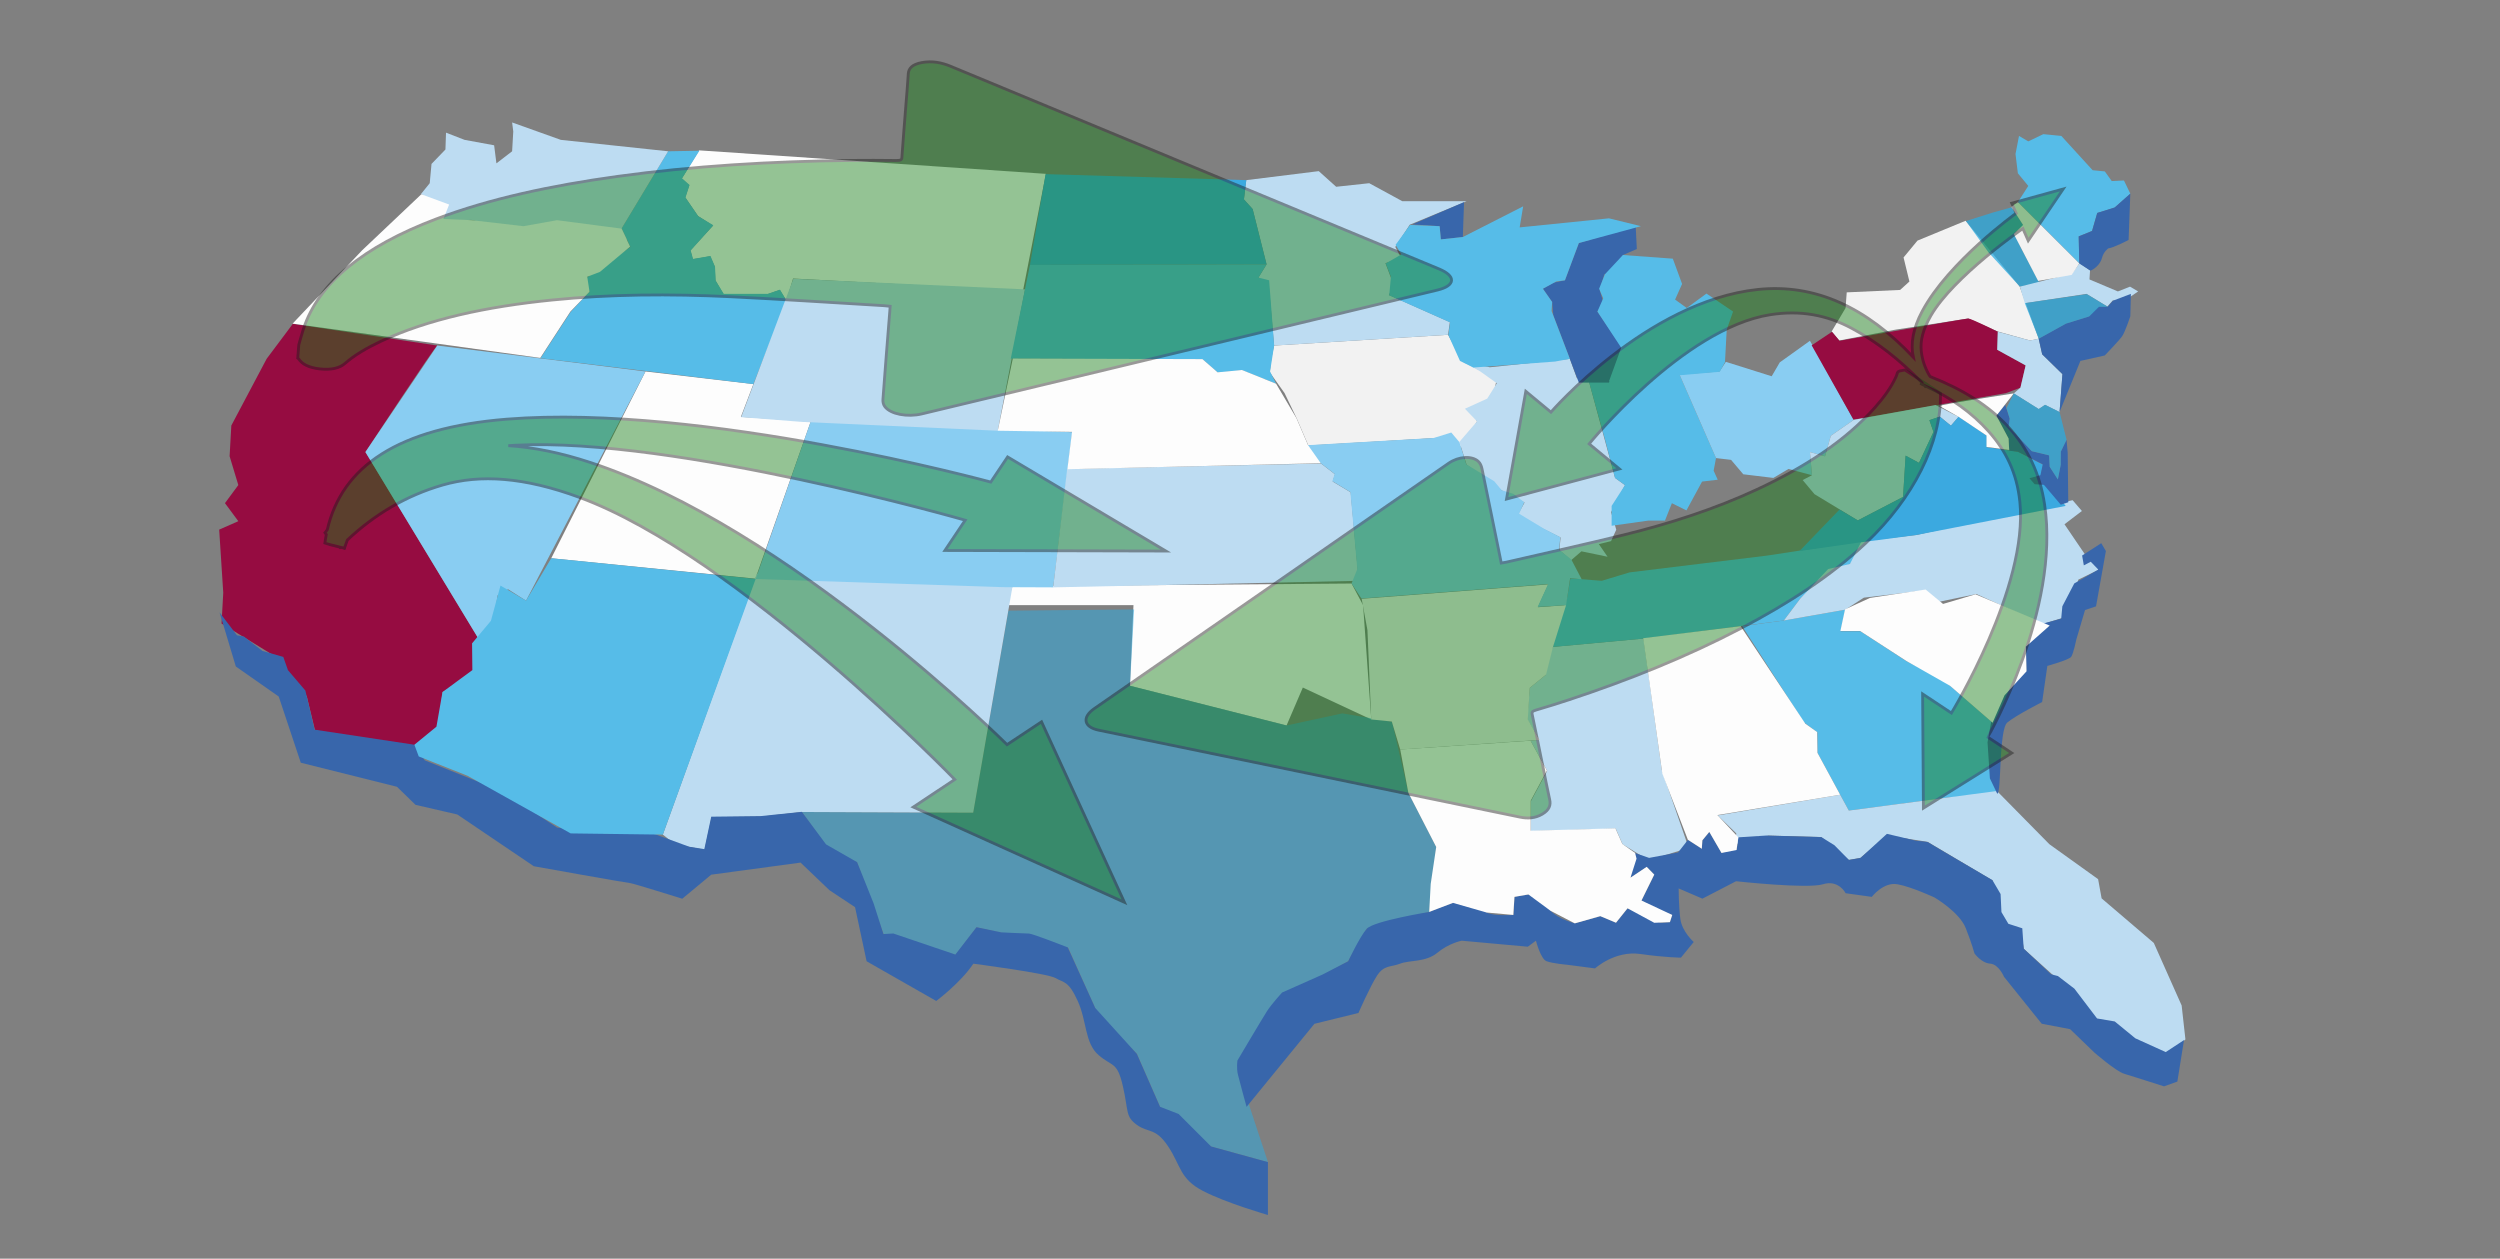 <?xml version="1.0" encoding="utf-8"?>
<!-- Generator: Adobe Illustrator 24.2.0, SVG Export Plug-In . SVG Version: 6.00 Build 0)  -->
<svg version="1.1" xmlns="http://www.w3.org/2000/svg" xmlns:xlink="http://www.w3.org/1999/xlink" x="0px" y="0px"
	 viewBox="0 0 3501.6 1762.9" style="enable-background:new 0 0 3501.6 1762.9;" xml:space="preserve">
<rect x="0" y="0" width="3501.6" height="1762.9" fill="#808080" stroke="none"/>
<style type="text/css">
	.st0{display:none;}
	.st1{display:inline;fill:#E6F0F7;}
	.st2{display:inline;}
	.st3{clip-path:url(#SVGID_2_);}
	.st4{fill:#FAB334;}
	.st5{fill:#3BA9E0;}
	.st6{fill:#127DC2;}
	.st7{fill:#FFFFFF;}
	.st8{fill:#2360AB;}
	.st9{fill:#2A3180;}
	.st10{clip-path:url(#SVGID_4_);}
	.st11{clip-path:url(#SVGID_6_);}
	.st12{fill:#C7C6C6;}
	.st13{clip-path:url(#SVGID_8_);}
	.st14{fill:none;stroke:#FFFFFF;stroke-width:10;stroke-miterlimit:10;}
	.st15{fill:#C6C6C6;}
	.st16{fill:#DFF0F4;}
	.st17{fill:#F2F2F2;}
	.st18{fill:#FDFDFD;}
	.st19{opacity:0.51;fill:#2BABE2;}
	.st20{fill:#BDDCF2;}
	.st21{fill:#960C41;}
	.st22{fill:#89CDF2;}
	.st23{fill:#56BCE8;}
	.st24{opacity:0.74;fill:#2BABE2;}
	.st25{fill:#3866AB;}
	.st26{opacity:0.45;}
	.st27{fill:#147C14;stroke:#1D1D1B;stroke-width:4;stroke-miterlimit:10;}
	.st28{fill:#147C14;stroke:#1D1D1B;stroke-width:4;stroke-linecap:round;stroke-linejoin:round;}
	.st29{fill:#F28300;}
	.st30{fill:url(#SVGID_9_);}
	.st31{fill:url(#SVGID_10_);}
	.st32{fill:url(#SVGID_11_);}
	.st33{fill:url(#SVGID_12_);}
	.st34{fill:url(#SVGID_13_);}
	.st35{fill:url(#SVGID_14_);}
	.st36{fill:url(#SVGID_15_);}
	.st37{fill:url(#SVGID_16_);}
	.st38{fill:url(#SVGID_17_);}
	.st39{fill:url(#SVGID_18_);}
	.st40{fill:#2BABE2;}
	.st41{opacity:0.45;fill:#FAB334;}
</style>
<g id="bg" class="st0">
	<rect y="-981.7" class="st1" width="3501.6" height="2744.6"/>
</g>
<g id="people" class="st0">
	<g class="st2">
		<g>
			<defs>
				<rect id="SVGID_1_" x="676.2" y="-778.1" width="2139" height="1312.5"/>
			</defs>
			<clipPath id="SVGID_2_">
				<use xlink:href="#SVGID_1_"  style="overflow:visible;"/>
			</clipPath>
			<g class="st3">
				<g>
					<path class="st4" d="M837.2-270.7c0,0-62.8-8.4-72.1-46.9c-9.2-38.5-7.5-81.3-0.8-95.5c6.7-14.2,39.4-27.6,39.4-27.6
						S827.9-450,833-465c5-15.1,26-66.2,38.5-75.4c12.6-9.2,24.3-24.3,78.8-18.4c54.5,5.9,66.2,36.9,66.2,36.9s6.7,23.5,5,45.2
						s-4.2,51.9,0.8,59.5c5,7.5,37.7,13.4,37.7,13.4s26,8.4,32.7,25.1c6.7,16.8,6.7,107.2-43.6,133.2
						C1046.6-244.7,837.2-270.7,837.2-270.7z"/>
				</g>
				<g>
					<path class="st5" d="M803.5,56.1c0,0-69.1,313.7-61.4,486.4l360.4,1.8c0,0-27.7-386.5-43.1-477.4L803.5,56.1z"/>
				</g>
				<g>
					<path class="st6" d="M846.3,266.5c0,0-100-139.4-104.6-174.3c-4.5-34.9-3-215.2-3-237.9c0-22.7-1.5-72.7,19.7-89.4
						c21.2-16.7,81.8-42.4,81.8-42.4s87.9,18.2,125.8,1.5l80.3,19.7c0,0,33.3,10.6,42.4,63.6s33.3,304.6,33.3,304.6
						s-3,37.9-59.1,89.4c-56.1,51.5-103,77.3-103,77.3l-42.4-40.9c0,0,21.1-18.8,23.2-29.9c2-11.1,12.1-32.2,17.1-38.3
						c5-6,55.4-81.5,55.4-81.5L840,80l64.4,155l-47.3,34.2C857.2,269.2,854.6,279.8,846.3,266.5z"/>
				</g>
				<g>
					<path class="st7" d="M881.4-327.4l1.4-29.8c0,0-2.8-8.3-7.6-14.5c-4.8-6.2-36.7-27-16.6-110.8c0,0,78.2,6.9,126.7,20.1
						c0,0-0.7,49.9-12.5,65.8c-11.8,15.9-18.7,17.3-18.7,17.3s-2.8,6.9-2.8,11.1c0,4.2,0.7,31.2,0.7,31.2s-30.5,20.1-42.2,18
						C898-321.1,881.4-327.4,881.4-327.4z"/>
				</g>
				<g>
					<path class="st7" d="M960,278.6L922.6,245l-13.7,11.8l-11.8-15.7c0,0-30.7,18.9-35.9,28.1l17,33.9c0,0-3.9,21.5-5.2,23.5
						c-1.3,2-4.6,9.8,1.3,8.5c5.9-1.3,13.1-18.3,13.1-18.3s2.6,35.2,5.2,39.8c2.6,4.6,0.7,13.7,9.8,9.8c9.1-3.9,16.3-17,16.3-17
						s13.1,5.9,19.6-0.7c6.5-6.5,12.4-31.3,11.1-52.2"/>
				</g>
				<g>
					<path class="st5" d="M858-336.1c0,0,45.9,18.1,54.9,15.5c9-2.6,39.1-16.5,39.1-16.5s11.3-6.1,18.4-1c7.1,5.2-1.3,63.3-1.3,63.3
						s-81.3,19.5-128.8-2.8c0,0-1.7-42.4,3.5-49.5S858-336.1,858-336.1z"/>
				</g>
				<g>
					<path class="st8" d="M986.7-349.9c-1.9,0-3.7-0.6-5.1-2.5c-3-3.9-9.2-14.1-9.7-15c-1.3-2-2.8-6.1-0.1-8.8l0.1-0.1l14.3-12.6
						c2-2,6.2-4.5,9.4-1.8c2.8,2.3,10.7,15.7,12.2,18.4l0.1,0.2l0.1,0.2c0.1,0.2,1.7,5.3-4.1,10.6c-4.8,4.3-10,8.7-10.1,8.8
						l-0.1,0.1C992.1-351.2,989.4-349.9,986.7-349.9z M974.8-373c-0.6,0.7,0.2,2.5,0.7,3.3l0.1,0.1c0.1,0.1,6.5,10.8,9.4,14.6
						c1.6,2,5.6-0.5,6.1-0.8c0.7-0.6,5.5-4.6,9.9-8.6c3.1-2.8,3-5.2,2.9-5.8c-3.7-6.4-9.5-15.7-11.1-17c-0.7-0.6-2.7,0.7-3.6,1.6
						l-0.1,0.1L974.8-373z"/>
				</g>
				<g>
					<path class="st8" d="M826.5-361.8c-3.4,0-6.4-2.9-7.9-5l-0.1-0.1c0-0.1-3.2-5.4-6-10.6c-2.8-5.2-1.3-8.9-0.1-10.3l0.2-0.2
						l0.2-0.1c2.2-1.6,13.6-9.4,16.8-10.3c3.7-1,6.5,2.5,7.7,4.8l8.5,15.3c1.6,3.4-1.2,6.3-3.2,7.5c-0.8,0.5-9.5,6.4-13.4,8.4
						C828.4-362,827.4-361.8,826.5-361.8z M822.2-369.2c0.3,0.4,3.1,3.9,5.1,2.9c3.8-1.9,12.9-8.1,13-8.2l0.1-0.1
						c0.7-0.4,1.7-1.4,1.5-1.8l-8.5-15.2c-0.6-1.2-1.9-2.8-2.6-2.6c-1.6,0.4-8.9,5.1-15.1,9.4c-0.3,0.5-0.9,2.2,0.7,5.2
						C818.9-374.9,821.8-370,822.2-369.2z"/>
				</g>
				<g>
					<path class="st9" d="M1062.5-138.3l-4.7,52.4l-169.4,3.7l-103,2.8l-3.7-51.5c0,0,172.2-3.7,197.5-2.8
						C1004.5-132.7,1062.5-138.3,1062.5-138.3z"/>
				</g>
			</g>
			<g class="st3">
				<g>
					<path class="st6" d="M2648.8,228.5l42.5,298.2c0,0-143.6,0.7-302.7,0l-93.6-312L2648.8,228.5z"/>
				</g>
				<g>
					<path class="st5" d="M2440-444.5c-14.6-3.7-31-17.2-34.3-32.4c-3.7-16.9,11.6-29.1,10.4-45.2c-0.7-8.8-9.7-15.9-14.7-22.9
						c-6.2-8.7-11.1-18-12.2-28.8c-2.2-21.4,16.9-16.6,32.3-13.6c7.6,1.5,14.5,2.7,22.2,2.9c2.4,0.1,7.5,1,9.7,0
						c5-2.1,2.1-2.5,4.8-5.3c7-7,8.8-9.3,20.1-5.7c9.9,3.1,20.6,8,29.6,13.1c26.1,14.5,60.7,37.4,66.3,68.4
						c4.4,24.6-5.5,56-11.6,77.2"/>
				</g>
				<g>
					<defs>
						<path id="SVGID_3_" d="M2292.7,220.3c112.1,29.1,352.9,11.1,352.9,11.1c91.1-9.2,139-9.9,151.9-75.8c9.1-46.3-8.1-92-17.7-137
							c-9.9-46.6-5.7-91.4-8.3-138.8c-1.9-33.7-11.3-65.5-37.6-88.8c-12.8-11.3-27.7-22.4-42.6-31.2c-16.6-9.8-39.4-27.5-58.2-30.8
							l-203.4-1.4c-19.6,1.9-48.5,19-65.8,28.4c-14.1,7.7-29.4,20.9-33.8,36.6"/>
					</defs>
					<use xlink:href="#SVGID_3_"  style="overflow:visible;fill:#C7C6C6;"/>
					<clipPath id="SVGID_4_">
						<use xlink:href="#SVGID_3_"  style="overflow:visible;"/>
					</clipPath>
					<g class="st10">
						<path class="st5" d="M2589.3,76.7c0,0-22.6,104.9,0.9,169.9l231.1,26.3l54-225.6l-77.5-285.1l-85.8,6.9
							c-37.5,1.9-57.3,55.6-61.6,86.6c-3.7,27-2.4,52.7,3.1,79.4c6.4,31.2,28,112.3-10.7,130.8c-15.9,7.6-53.5,10.7-52.6,11.8"/>
					</g>
				</g>
				<g>
					<path class="st8" d="M2443.4-236.3l-22.5-34.9c0,0-7.8-7,1.6-17.1c9.3-10.1,65.9-46.5,148.9-38.8c83,7.8,74.5,58.2,74.5,58.2
						s-42.7,17.1-87.7,24C2513.2-237.8,2458.1-230.8,2443.4-236.3z"/>
				</g>
				<g>
					<path class="st6" d="M2452.5-239.9c0,0,25-79.7,26.9-89.9c1.9-10.2-0.9-22.2-13-27.8s-29-14.7-30.6-45.4
						c-1.9-35.2,3.7-82.4,13-110.2c0,0,28.7-11.1,69.5-12c40.8-0.9,37.1,5.6,37.1,5.6l-4.6,66.7c0,0-1.9,12,2.8,13
						c4.6,0.9,14.8-2.8,14.8-2.8s13.9,6.5,12,21.3c-1.9,14.8-12,38-34.3,49.1v71.3l7.4,10.2C2553.5-290.9,2488.6-243.6,2452.5-239.9
						z"/>
				</g>
				<g>
					<path class="st7" d="M2449.9-214.1c0,0-16.8,63.2-20,91.6c0,0-1.2,4.5,6.4,3.7c7.5-0.8,6.6-6.9,6.6-6.9s13.2-73.5,19.9-89.4
						c0,0,1.3-4.5-4.3-4.3C2451.4-219,2449.9-214.1,2449.9-214.1z"/>
				</g>
				<g>
					<path class="st7" d="M2483.8-213.6c0,0-8.9,86.4-8.5,124.9c0,0-0.6,6.2,6.8,4.4c7.4-1.8,5.7-9.9,5.7-9.9s4-99.9,8.7-121.9
						c0,0,0.7-6.1-4.9-5.3C2484.6-220.5,2483.8-213.6,2483.8-213.6z"/>
				</g>
			</g>
			<g class="st3">
				<g>
					<path class="st6" d="M1704,160.6c0,12.1,0,374.7,0,374.7l273-3.6l136.2,5.4l-5.5-420.9L1704,160.6z"/>
				</g>
				<g>
					<path class="st5" d="M1697.4,49.9l-17.7-298.7c0,0-4.6-55.2,26.8-75.2s183.8-84.5,183.8-84.5l71.2,16c0,0,92.6,32.2,149,77.9
						c12.1,9.8,5.2,463,5.2,463l-99.2,229.9c0,0-85.4,1.1-92.6-106.8c0,0-12.6-69.4-15.4-124.5c-10.6-1.8-22.7-0.6-30.3,0
						c-23.4,227.9-85.3,240.6-137.5,215.9l-33.2-37.1L1697.4,49.9z"/>
				</g>
				<g>
					<path class="st9" d="M1846.1-388.5c0,0,39-15.4,41.7-24.5c2.7-9.1,1.8-20.9,1.8-20.9s-12.7-16.3-20.9-27.2
						s-17.2-27.2-22.7-65.3c-5.4-38.1-5.4-67.1-5.4-67.1l115.2-28.1c0,0,29.9,17.2,32.7,36.3c2.7,19.1,2.7,91.6-8.2,116.1
						c-10.9,24.5-16.3,26.3-17.2,39.9c-0.9,13.6-7.8,26.7-2.5,32.4s30.7,16.6,30.7,16.6l-7.3,32.7l-58.1,36.3c0,0-14.5,3.6-23.6-0.9
						c-9.1-4.5-50.8-44.5-50.8-44.5L1846.1-388.5z"/>
				</g>
				<g>
					<path class="st6" d="M1846.1-526.4c0,0-19.4-6.8-23.7-25.8c0,0,1.1-8.4,5.8-18.4c4.7-10,3.2-18.4,1.6-23.2
						c-1.6-4.7-12.1-20-1.1-32.6c11.1-12.6,50-42.7,82.1-46.9c32.1-4.2,46.3,17.4,46.3,17.4l37.4,57.9c0,0,2.6,30,0.5,42.1
						c-2.1,12.1-6.8,14.7-6.8,14.7s-4.2-30-6.3-34.8c-2.1-4.7-18.4-26.3-26.3-30c0,0-4.7-1.6-1.6,5.8c3.2,7.4,5.3,21.1-4.2,21.1
						c-9.5,0-101.1-11.1-107.4-13.2c0,0,0.5,32.6,1.1,44.2C1844-536.5,1846.1-526.4,1846.1-526.4z"/>
				</g>
				<g>
					<path class="st5" d="M1888.9-500.9c0,0,64.7-9.6,74-12.4c0,0,0.1,2.1-9.1,10.7c-4.7,4.4-15.7,12.6-32,12.9
						C1910.2-489.5,1893.8-493.3,1888.9-500.9z"/>
				</g>
				<g>
					<defs>
						<path id="SVGID_5_" d="M1851.5-356.7c0,0,16.6,354.1,17.1,495.2c18.6,12.4,29.4,7.7,40.2,9.3c18.6-222.8,67-456.1,75.1-495.4
							c0,0-49.7,34.2-69.9,40.2L1851.5-356.7z"/>
					</defs>
					<use xlink:href="#SVGID_5_"  style="overflow:visible;fill:#FFFFFF;"/>
					<clipPath id="SVGID_6_">
						<use xlink:href="#SVGID_5_"  style="overflow:visible;"/>
					</clipPath>
					<g class="st11">
						<path class="st4" d="M1915.5-295.9c-6.3,0-10.3-1.9-10.6-2.1l-0.6-0.3l-70.3-55.5l8.1-10.3l69,54.5c1.9,0.6,8.6,2.1,18.1-4.1
							c14.4-9.3,60.6-40.1,61.1-40.4l7.3,10.9c-0.5,0.3-46.7,31.1-61.2,40.5C1928.2-297.4,1921-295.9,1915.5-295.9z"/>
					</g>
				</g>
			</g>
			<g class="st3">
				<g>
					<path class="st5" d="M2013.9,350.2L1977,531.6c0,0,288.1,3,410.3-0.2c0,0-26.6-201.8-28.4-208.8
						c-1.8-7-113.4-112.6-113.4-112.6l-152.3,61.6L2013.9,350.2z"/>
				</g>
				<g>
					<path class="st9" d="M1973.8-68.2c-16.9-7.7-36.9-29.3-37.4-48.8c-0.6-21.3,22.8-34.9,32.4-51.4c9-15.6,4.2-29.2,9.4-45.5
						c7.4-23.2,35.2-28.8,54.2-39.8c25.3-14.6,57.2-36.8,64.1-67.3c7-31.2,1.5-65.2,8.8-96.4c8.7-37.1,14.9-62.4,58.9-86.9
						c24.1-13.4,78.1-17.9,96.2,9.8c13.1,20.1,12.8,47.8,11.3,72.1c-1.1,17.7-3.6,35.2-6.2,52.5c-1.7,11.7-5.3,29.7-2.6,41.4
						c2.9,12.8,14,17.4,23.8,25.7c20.7,17.5,9.9,32.8,10.3,55.8c0.4,25.5,29.1,25.8,48.5,29.9c47,9.9,45.3,77.9,27.7,111.4
						c-12.3,23.4-34.3,44.7-60.2,50"/>
				</g>
				<g>
					<path class="st7" d="M2135-158.3l120.1,7.2c0,0-24,217.4-51.7,275.1C2203.5,124,2147-64.6,2135-158.3z"/>
				</g>
				<g>
					<path class="st8" d="M2028.9,147.6c-16-1.3-24.9-11.6-30-26.3c-15.8-45.5-14.5-97.7-18.7-144.8c-3.3-37.5-1.4-78.3,4.6-115.4
						c2.4-14.9,4.4-28.1,18.8-34.7c35.6-16.2,74.2-24.7,107.2-46.7c13.1-8.7,22.4-21.1,34.5-30c-1.3,17.1-7.5,32-6.6,49.6
						c0.9,17.1,5.2,35,8.8,51.8c7.9,37.3,15.2,87.5,22.4,124.9c10.2,52.7,41.2,130.7,41.2,184.6c0,34-15.1,89.5-31.3,120.4
						c-15,28.5-48.2,51.1-75.5,67.6c-21.4,12.9-88.4,38.2-104,37.1c1-7.3,77.7-213.2,78.8-251.6c-7,2.4-12.5,7.8-20.1,10
						C2049.4,146.9,2038.9,148.4,2028.9,147.6z"/>
				</g>
				<g>
					<path class="st8" d="M2204.5-252.3c16.9,30.8,55.9,43.3,87.5,52.8c13.5,4.1,25.9,7.7,30,22.8c5,18.9,4.2,39.5,8.5,58.6
						c11.6,51.3,46.9,93,53.3,146.2c3.3,27.7,4.2,82.3-24.4,97.8c-20.6,11.2-41.2,6.8-62.3,2.2c8.3,15,13.3,31.3,20.1,47.1
						c8.7,20.3,18.3,41.3,24.6,62.3c6.9,23.2,14.9,46.6,22.4,69.8c5.9,18.3,20.1,45.8,14.3,65.2c-24.5-6.8-49.9-12.7-73.6-23.5
						c-32.3-14.7-60.4-33.1-87.9-55.3c-19.8-16-30.9-30.9-31.2-58.3c-0.3-37.5,2.2-160.6,5.7-173.9c4-15.3,26.5-77.8,28.8-93.5
						c15.9-107.3,6.3-155.5,0.6-169.8"/>
				</g>
				<g>
					<path class="st4" d="M2146.2-157c0,0-13.1-51.2-7.2-71.9c6-21,0-80.5-2.4-90.7c-3.6-15.2-12-76.3-11.5-87.8
						c10.8-1.5,23-4.1,33.5-7.6c6.5-2.1,12.6-5.4,18.5-8.6c2.2-1.2,13.2-9,15.5-7.5c6.9,4.4-34.4,38.2-13.5,32.3
						c50.2-14,61.1-34.9,66.1-37.6c2,6.1-5.6,50.2-9.2,65.6c-3.9,16.4-7.2,33.1-14.8,48.2c-2.4,4.7-10.1,14-11.6,18.8
						c-0.8,2.6,18.1,121.7,19,152.5C2228.5-151.1,2165.4-152.6,2146.2-157z"/>
				</g>
				<g>
					<path class="st4" d="M2089.7,21.6c0,0,15.1-27.2,26.4-23.3c14.3,4.9,37.1,7.6,37.1,7.6l76.6,17.7L2219.4,76l-79.9-47.2
						l-55.9,2.5L2089.7,21.6z"/>
				</g>
				<g>
					<path class="st4" d="M2205.6,19.7c0,0,49.8-13,66.2-23.5c16.4-10.5,24.1,2.4,48.6,11.2c11.2,3.1,2.3,36.3-5.4,35.2
						c-32-4.4-37.5-21.5-60.2-20.7l-34.6,4.3L2205.6,19.7z"/>
				</g>
				<g>
					<path class="st5" d="M2244.9-312.1c-9.1,0-16.4-7.4-16.4-16.4s7.4-16.4,16.4-16.4s16.4,7.4,16.4,16.4S2254-312.1,2244.9-312.1z
						 M2244.9-341.5c-7.1,0-12.9,5.8-12.9,12.9s5.8,12.9,12.9,12.9s12.9-5.8,12.9-12.9S2252.1-341.5,2244.9-341.5z"/>
				</g>
				<g>
					<path class="st5" d="M2114.2-312.1c-9.1,0-16.4-7.4-16.4-16.4s7.4-16.4,16.4-16.4c9.1,0,16.4,7.4,16.4,16.4
						S2123.3-312.1,2114.2-312.1z M2114.2-341.5c-7.1,0-12.9,5.8-12.9,12.9s5.8,12.9,12.9,12.9s12.9-5.8,12.9-12.9
						S2121.3-341.5,2114.2-341.5z"/>
				</g>
			</g>
			<g class="st3">
				<g>
					<path class="st5" d="M1106.3,7.7c0,0,5.4,93.5,11.8,135.5l41.9,9.7l28-101.1L1106.3,7.7z"/>
				</g>
				<g>
					<path class="st5" d="M1098.8,270.1c0,0-2.2,14,8.6,20.4s37.6,15.1,37.6,15.1l1.1-25.8L1098.8,270.1z"/>
				</g>
				<g>
					<path class="st12" d="M1159.5,148.2l-126.3-28l-10.6,139.2l123.5,20.4C1146.1,279.7,1154.5,158.5,1159.5,148.2z"/>
				</g>
				<g>
					<path class="st4" d="M1182.8,9c0,0-60,317.7-54.9,535.3c0,0,130.4-4.2,266.2-3.6l20.1-306.7L1335.8,3.8L1182.8,9z"/>
				</g>
				<g>
					<path class="st8" d="M1187.8-594.7l92.1,31.1c0,0,24.6,7.8,29.8,53.2c5.2,45.4,6.5,80.4,6.5,80.4s-2.6,31.1,35,36.3
						c37.6,5.2,37.6,5.2,37.6,5.2s32.4-2.6,28.5,37.6s-22,77.8-35,97.2l-255.4,18.2c0,0-3.9-156.9-10.4-181.5
						c-6.5-24.6-7.8-48,2.6-66.1c10.4-18.2,19.4-29.8,19.4-29.8s-9.1-46.7,10.4-67.4C1168.4-601.2,1187.8-594.7,1187.8-594.7z"/>
				</g>
				<g>
					<path class="st9" d="M1266.9-319.8l112.8,46.7c0,0,19.4,13,25.9,35c6.5,22-71.3,246.3-71.3,246.3l-153,5.2l-9.8,37.7
						l-71.9-45.5c0,0-15.6-6.5-13-24.6c2.6-18.2,5.2-41.5-2.6-75.2s-24.6-86.9,1.3-121.9s84.3-79.1,93.3-86.9L1266.9-319.8z"/>
				</g>
				<g>
					<defs>
						<path id="SVGID_7_" d="M1179.1-288.4c0,0,11.7-18.2,8.5-33.1c-3.2-14.9-7.5-37.4-7.5-37.4s-43.9-29.1-52.7-88.1
							c-8.8-59.1,33.5-84.6,33.5-84.6l12-8.8c0,0,21.5,22.3,30.3,25.5c8.8,3.2,44.7,14.4,51.9,24.7c7.2,10.4,0,72.6-20.8,106.9
							c0,0-7.2,12.8-1.6,20c5.6,7.2,24.7,43.9,24.7,43.9l18.4,6.4c0,0-7.2,47.1-56.7,47.9C1169.8-264.2,1179.1-288.4,1179.1-288.4z"
							/>
					</defs>
					<use xlink:href="#SVGID_7_"  style="overflow:visible;fill:#3BA9E0;"/>
					<clipPath id="SVGID_8_">
						<use xlink:href="#SVGID_7_"  style="overflow:visible;"/>
					</clipPath>
					<g class="st13">
						<path class="st7" d="M1258.3-459.2l-3.6-2.4c2.7-4,6.6-12.7,6.6-17.9h4.4C1265.6-473,1261.2-463.5,1258.3-459.2z"/>
					</g>
					<g class="st13">
						<path class="st7" d="M1233.4-445.9c-16.6,0-30-13.5-30-30c0-16.6,13.5-30,30-30l0.2,0l13.4,1.3l-0.4,4.3l-13.3-1.3
							c-14.1,0.1-25.6,11.6-25.6,25.7c0,14.2,11.5,25.7,25.7,25.7c8.5,0,16.5-4.2,21.3-11.3l3.6,2.4
							C1252.7-450.9,1243.4-445.9,1233.4-445.9z"/>
					</g>
				</g>
				<g>
					<path class="st7" d="M1154.8-441.3c-16.6,0-30-13.5-30-30c0-16.6,13.5-30,30-30c16.6,0,30,13.5,30,30
						C1184.9-454.8,1171.4-441.3,1154.8-441.3z M1154.8-497c-14.2,0-25.7,11.5-25.7,25.7c0,14.2,11.5,25.7,25.7,25.7
						c14.2,0,25.7-11.5,25.7-25.7C1180.5-485.5,1169-497,1154.8-497z"/>
				</g>
				<g>
					<path class="st14" d="M1233.4-503.8"/>
				</g>
				<g>
					<path class="st7" d="M1168.7-429.4c0,0,41-4.5,48.2-4.9c7.1-0.4,5.4,8.5,5.4,8.5s-1.3,16.5-25.4,17.4
						c-24.1,0.9-29-14.3-29-14.3S1164.2-427.6,1168.7-429.4z"/>
				</g>
				<g>
					<path class="st4" d="M1102.3-385.6l18.6-21.4c1.4-1.6,3.9-1.2,4.8,0.7l12.3,26.5c1,2.1-0.8,4.5-3.1,4.1l-30.8-5.1
						C1101.8-381.2,1100.9-383.9,1102.3-385.6z"/>
				</g>
				<g>
					<path class="st4" d="M1261-401.1l10.6-27.8c0.8-2.1,3.3-2.5,4.8-0.8l20.5,23.8c1.6,1.9,0.7,4.9-1.6,5.2l-31.1,4.1
						C1262-396.4,1260.2-398.8,1261-401.1z"/>
				</g>
				<g>
					
						<rect x="1183.8" y="-481.9" transform="matrix(0.997 -7.871628e-02 7.871628e-02 0.997 41.469 92.559)" class="st7" width="21.9" height="4.4"/>
				</g>
			</g>
			<g class="st3">
				<g>
					<path class="st6" d="M1389.8,290.6c-10.9-10.3-33.9-16.2-48.5-21.3c-0.9-21.5,6.8-46.7,10-68.3c3.1-20.3,0.8-37.2-1.1-57.4
						c-2-21.8,14.1-45.9,17.8-67.3c5.7-32.7,5.7-65.1,3.2-98.2c-3.6-47.3-13.8-92.2-9.1-140.9c1.7-17.5,2.4-38.9,12.1-54.1
						c13.8-21.4,38.8-35.9,59.1-50.4c35.8-25.7,74-52.3,96.2-90.6l93.6,1.3c32.4,47.3,79.4,64,126.5,93.3
						c20.3,12.6,35.8,32.2,51.5,50.1c21.5,24.6,42.9,48.9,63.7,74c37,44.7,72.4,99.4,78.5,157.3c5.4,50.9-36,101.4-76.5,130.3
						c-21.6,15.4-41-8.2-60.5,1.1c-14.2,6.7-16.5,20.7-32.9,6.8c-9.3-7.9-24.5-26.6-29.2-38.3c6.7-10.4,16.8-19.3,26-28
						c13.1-12.4,26.8-24.1,39.9-36.5c11.6-10.9,26.7-21.7,35.8-34.4c-5.1-4-14.7-4.4-21.4-6.5c-15.6-4.8-30.2-12.6-44.7-19.8
						c-12.9-6.5-28.1-15.3-41.9-18.3c-5.1,23.2-4,48.2-7.8,72c-3,18.9-5.3,37.3-9.6,55.7c-2.1,9-19,44.9-18.4,46.1l-275.5,2.6"/>
				</g>
				<g>
					<path class="st9" d="M1414,149.9c0,0-53.2,348.3-54.2,385.4c0,0,195.6,1.1,420.2,5.4l-77.7-392.5L1414,149.9z"/>
				</g>
				<g>
					<path class="st15" d="M1378.4,390.2c-19,8.4-31.6-15.8-39.2-30.3c-18.9-35.9,26.3-47.6,23.8-81.4l28.5,11.9L1378.4,390.2z"/>
				</g>
				<g>
					<path class="st15" d="M1527.9-415.6c0,0-16.5-31.2-20.3-43.9c-10.2-34-14.1-76.3-5.8-93.7c11.5-24,37.5-56.3,37.5-56.3
						s80.3,5.2,83.4,6.3c3.1,1,19.8,31.3,19.8,31.3l6.4,93l-25.1,125.9l-44.5,32.2c-8.8,6.4-21.2,4.5-27.7-4.3l-18.5-24.8
						L1527.9-415.6z"/>
				</g>
				<g>
					<path class="st9" d="M1498-538.4c0,0,0.7,28.1,3.5,35.8c2.8,7.7,12.6,31.6,12.6,31.6s3.5,10.5,9.1,3.5c5.6-7,7.7-26,28.1-30.2
						c20.4-4.2,42.8-3.5,42.8-3.5s11.2-0.7,17.6,9.1c6.3,9.8,14,26,21.8,11.2c7.7-14.7,11.2-68.8,11.2-68.8l4.9,6.3
						c0,0,3.5,107.4,0.7,129.2s-19.7,57.6-58.3,56.2c-38.6-1.4-70.2-17.6-79.3-35.8c-9.1-18.3-19.7-66-19.7-115.1
						C1493.1-508.9,1491.7-529.3,1498-538.4z"/>
				</g>
				<g>
					<path class="st9" d="M1511-594.9c0,0-20.4,12.4-18.6,38.1c1.8,25.7,1.8,31,1.8,31l42.5-70.8l84.1,5.3c0,0,17.7,26.6,23,48.7
						c5.3,22.1,8,4.4,8,4.4s5.6-62.7-46.3-84.4c-52-21.8-92.7-27.4-110.2-20.4c-17.6,7-4.9,26.7-4.9,26.7s6.3,6.3,15.4,7
						C1514.9-608.6,1526-605,1511-594.9z"/>
				</g>
				<g>
					<path class="st15" d="M1551.3-477.1c0,0,31.9-1.6,44.2-0.4c12.3,1.2,7,5.3,7,5.3s-5.7,12.7-12.7,13.5c-7,0.8-28.2,0.8-28.2,0.8
						s-7-1.6-9.8-5.7c-2.9-4.1-4.9-9.4-4.9-9.4S1547.2-476.3,1551.3-477.1z"/>
				</g>
				<g>
					<path class="st15" d="M1744.3,118.7c-8.4,5.8-15.5,14.6-23.5,21.1c-4.7,3.9-10.4,7.7-13,13.4c-5.2,11.4,1,39,10.8,46.8
						c33.1,13.4,50,22.3,63.9-10.1c2.2-11.9-26.1-7.7-27.2-19.8c3.8-5.1,11.5-12.2,14.7-17.6"/>
				</g>
				<g>
					<path class="st16" d="M1528.8-251.6c-0.3,0-0.5,0-0.8-0.1c-4.4-0.6-6.6-6.5-6.9-7.2l0-0.1l-22.8-78.6l4.2-1.2l22.8,78.5
						c0.6,1.6,2.1,4.1,3.4,4.2c0.9,0.1,2.1-0.8,3.4-2.6c6.5-9,29-41.3,29.2-41.6l1.6-2.3l38.2,42.2c0.6,0.4,1.6,0.6,2.7,0.4
						c1.4-0.2,2.7-0.9,3.1-1.8l43.3-74.3l3.8,2.2l-43.3,74.3c-1.1,2-3.5,3.4-6.2,3.9c-2.5,0.4-4.8-0.1-6.4-1.4l-0.2-0.2l-34.7-38.3
						c-5.2,7.5-22.1,31.8-27.7,39.4C1533.4-253.1,1531.1-251.6,1528.8-251.6z"/>
				</g>
				<g>
					<path class="st16" d="M1541.5-273l17.8,30.5l-43.7,316.6c-0.6,4.7,0.5,9.4,3.2,13.2l14.1,17.3l20.1,19.7
						c2.9,2.8,7.4,2.7,10.3-0.1l36.7-36.7c5.3-5.3,8-12.8,7.1-20.3l-33.6-312l17.5-28.6l-28.4-29.1L1541.5-273z"/>
				</g>
			</g>
		</g>
	</g>
</g>
<g id="map">
	<g>
		<g>
			<polygon class="st17" points="2565.5,464.2 2585,431.4 2586.6,409.5 2661.4,406.1 2674.4,394.3 2666.2,360.6 2685.7,337 
				2753.1,309.2 2828.7,401.1 2855.5,474.4 2843.3,476.9 2797.8,464.2 2756.8,446.1 2654.9,461.7 2576.1,476.9 			"/>
			<polygon class="st18" points="1893,817.3 1909.2,847.6 1920.6,1007.7 1824.8,963 1802,1016.1 1582.7,960.5 1587.6,847.6 
				1408.9,847.6 1418.2,821.1 			"/>
			<polygon class="st18" points="904.1,520.3 1055.2,538 1037.7,583.9 1135.6,590.2 1058,810.5 772.1,781.9 			"/>
			<polygon class="st18" points="979.2,210.6 954.8,250.2 965.4,259.5 959.7,276.4 977.6,302.5 998.7,316 967,350.5 970.3,363.1 
				994.6,358.9 1001.1,373.3 1002,392.6 1013.3,412 1075.1,412 1092.1,406.1 1101.5,420.9 1110.8,390.1 1432.8,407.4 1464.9,243.5 
							"/>
			<polygon class="st19" points="1123.2,1137.3 1363.1,1138.3 1412.4,855.3 1588.5,853.6 1582.7,960.5 1802,1016.1 1880,999.2 
				1949.8,1011 1972.6,1110.5 2011.6,1186.3 2001.8,1277.3 1946.6,1290.8 1914.1,1300.9 1888.1,1346.4 1797.1,1396.9 1748.4,1469.4 
				1738.7,1514.9 1776,1627.8 1696.4,1605.9 1624.9,1550.3 1592.5,1476.1 1538.4,1421.8 1496.2,1327.4 1367.9,1298.8 1338.6,1337.5 
				1237.9,1308.9 1200.5,1207.8 1161.6,1190.9 			"/>
			<polygon class="st20" points="928.4,1169 1060,803.4 1418.2,821.1 1363.1,1138.3 1123.2,1137.3 1065.7,1143.7 996.7,1144.6 
				986.9,1190.1 945.5,1182.5 			"/>
			<path class="st21" d="M612.5,484c-3.2,0.8-100.7,149.1-100.7,149.1L671,896l7.3,38.8l-58.5,34.5l-7.3,61.5l-24.4,14.3l-93.4-6.7
				l-53.6-16l-11.4-47.2l-43.9-55.6l-75.5-46.3l2.4-43l-5.7-88.5l26.8-11.8l-18.7-25.3l18.7-25.3l-12.2-40.4l2.4-43l49.5-93.5
				l36.6-48.9L612.5,484z"/>
			<polygon class="st22" points="612.5,484 757.2,502 904.1,520.3 736.8,841.3 711.6,825.3 697,833.7 689.6,881.7 671,896 
				511.8,633.2 			"/>
			<polygon class="st22" points="1135.6,590.2 1501.9,605.4 1475.1,822.7 1404.5,822.4 1058.5,811 			"/>
			<polygon class="st17" points="1784.6,484 1780.9,501.3 1778.5,521.5 1799.2,550.6 1816.2,586 1832.5,623.9 2012.9,613.3 
				2047.7,626.4 2068.8,590.2 2059.9,572.5 2090.8,557.3 2096.5,530.4 2049.3,506.8 2028.2,468.9 			"/>
			<polygon class="st20" points="1745.6,252.3 1847.1,239.7 1871.5,261.6 1917.8,256.6 1964.1,281.8 2054.2,281.8 1974.6,314.7 
				1954.3,345.9 1962.4,361 1940.5,368.6 1951.9,398.9 1945.4,413.3 2030.7,451.2 2028.2,468.9 1784.6,484 1777.2,400.6 
				1762.6,388.8 1774,370.3 1754.5,292.8 1742.3,279.3 			"/>
			<polygon class="st20" points="1494.7,656.8 1850.3,649.2 1869.8,664.3 1866.6,674.5 1891.8,689.6 1903.1,813.5 1475.1,822.7 			
				"/>
			<polygon class="st5" points="1464.5,243.9 1442.6,371.1 1774,370.3 1754.5,292.8 1742.3,279.3 1745.6,252.3 			"/>
			<polygon class="st23" points="935.8,211.9 870.8,319.8 883,345.9 814.7,393.9 826.1,408.2 799.3,436.9 757.1,501.7 1055.2,538 
				1101.5,420.9 1092.5,405.7 1075.5,411.6 1013.7,411.6 1002.4,393.1 1001.5,373.7 995.1,358.5 970.7,362.7 967.4,350.9 
				999.1,315.5 978,302.9 960.1,276.8 965.8,259.1 955.3,249.8 979.6,211.1 			"/>
			<polygon class="st20" points="589.7,271.7 601.9,256.6 604.4,229.6 623.9,209.4 624.7,185.8 650.7,195.9 692.1,203.5 
				695.3,228.8 717.3,211.9 718.9,184.1 717.3,171.5 785.5,195.9 935.8,211.9 870.8,319.8 878.2,335.8 777.4,318.1 706.7,319.8 
				660.4,308 611.7,309.6 619,290.3 			"/>
			<polygon class="st20" points="1111.2,390.5 1435.7,405.3 1397.5,603.3 1124.2,591 1038.1,584.3 			"/>
			<polygon class="st23" points="1415.7,502.4 1684.6,503.4 1705.8,522 1739.9,518.6 1787.4,537.5 1778.9,520.3 1784.6,484 
				1777.6,392.6 1762.6,388.8 1774,370.3 1442.6,371.1 			"/>
			<polygon class="st20" points="2175.2,906.1 2162.2,929.7 2165.5,944.9 2142.7,963.4 2139.1,1007.7 2156.2,1036.3 2143.7,1037.4 
				2167.1,1079.7 2144.4,1121.8 2144.4,1164 2263,1160.6 2272.7,1182.5 2308.9,1204.8 2365.3,1187.6 2327.5,1078.4 2301.9,894.4 			
				"/>
			<polygon class="st23" points="2180.1,875.8 2194.7,838.7 2199.6,810.1 2243.5,813.5 2282.5,801.7 2475.8,778.1 2607.4,757.9 
				2610.6,771.3 2591.1,789.9 2555.4,806.7 2521.3,838.7 2498.5,869.1 2301.9,894.4 2175.2,906.1 			"/>
			<polygon class="st23" points="2440.2,877 2526.7,1011.9 2545.6,1025.8 2545.6,1054.4 2589.5,1135.3 2730.8,1116.8 2771.4,1123.5 
				2797.4,1111.7 2787.7,1076.3 2790.9,1012.3 2721.1,951.6 2670.7,926.4 2605.7,884.2 2578.1,884.2 2584.6,853.9 2498.5,869.1 			
				"/>
			<polygon class="st20" points="2607.4,757.9 2683.7,749.4 2903,700.6 2916,715.7 2891.6,734.3 2922.5,779.8 2938.7,779.8 
				2938.7,798.3 2911.1,811.8 2893.3,864 2860.8,874.1 2768.2,832 2703.2,845.5 2682.1,828.6 2610.6,837.1 2584.6,853.9 
				2498.5,869.1 2521.3,838.7 2560.6,797 2591.1,789.9 			"/>
			<polygon class="st20" points="2405.9,1142.1 2431.9,1167.3 2430.3,1182.5 2477,1170.3 2550.9,1172.4 2589.5,1204.4 
				2605.8,1201.5 2642.7,1170.3 2699.9,1179.1 2790.9,1233.1 2803.9,1297.1 2829.5,1300 2834.8,1329.1 2883.5,1372.9 2938.3,1428.9 
				2983,1452.5 3035,1476.1 3061,1455.9 3055.7,1408.3 3016.7,1320.7 2943.6,1258.3 2938.7,1231.4 2870.5,1182.5 2797,1107.9 
				2589.5,1135.3 2577.4,1113.1 			"/>
			<polygon class="st17" points="1907.2,838.7 2168.7,818.5 2154.1,850.5 2193.5,847.6 2175.2,906.1 2165.5,944.9 2142.7,963.4 
				2139.9,1007.7 2156.2,1036.3 1961.2,1049.8 1949.4,1010.6 1920.6,1007.7 1915.3,882.6 			"/>
			<polygon class="st20" points="2049.3,506.8 2086.7,514.4 2198.8,502.6 2208.5,529.5 2225.6,534.6 2262.1,669.4 2276,679.5 
				2256.5,717.4 2263.8,741.9 2256.5,757.9 2239.4,762.1 2251.6,779.8 2215,772.2 2200.4,784.8 2184.2,770.5 2185.8,752.8 
				2124.9,722.5 2135.4,703.9 2103.8,687.1 2054.2,650.9 2044.1,618.9 2068.8,590.2 2051.8,572.5 2083.1,558.3 2096.5,536.8 
				2073.4,520.3 			"/>
			<polygon class="st23" points="2225.6,534.6 2352.3,524.5 2403.5,641.6 2400.2,659.3 2405.9,671.9 2384,674.5 2362.1,714.9 
				2341.7,704.8 2332,729.2 2308.4,729.2 2257.3,736.4 2257.3,708.6 2276,679.5 2262.1,669.4 2247.6,613.9 			"/>
			<polygon class="st22" points="2403.5,641.6 2424.6,644.1 2441.7,664.3 2483.9,669.4 2505,656.8 2537.9,665.6 2535.1,633.2 
				2556.2,639.1 2564.3,610.4 2596.4,588.1 2535.1,477.3 2492.8,507.6 2481.5,527 2417.3,506.8 2408.4,520.3 2352.3,524.5 			"/>
			<path class="st21" d="M2537.5,483.7l28.4-19l10.6,12.6c0,0,176.3-31.2,180.3-31.2s41.4,18.5,41.4,18.5l-0.8,25.3l39.8,21.9
				l-7.3,31.2l-20.3,7.6L2596,587.7L2537.5,483.7z"/>
			<polygon class="st20" points="2564.3,610.4 2556.2,639.1 2535.1,633.2 2537.9,665.6 2524.9,672.4 2541.4,692.1 2602.1,728.9 
				2665.5,696 2669.1,638.2 2687.8,648.3 2708.1,605 2702.4,588.5 2717,583.5 2732.5,596.2 2743.4,583.9 2710.9,567.3 2596.4,588.1 
							"/>
			<polygon class="st5" points="2520.5,771.8 2576.5,713.7 2602.1,728.9 2665.5,696 2669.1,638.2 2687.8,648.3 2708.1,605 
				2702.4,588.5 2717,583.5 2732.5,596.2 2743.4,583.5 2782.8,610.4 2782.8,626.4 2826.3,632.7 2861.6,650.9 2858.3,666 
				2893.3,708.6 2683.7,749.4 2599.7,760.5 			"/>
			<polygon class="st24" points="2753.6,309.6 2785.2,353.5 2829.1,401.5 2856.7,396.4 2829.9,345.9 2822.6,325.6 2834,315.5 
				2817.7,290.3 2790.9,297.8 			"/>
			<polygon class="st20" points="2836,424.6 2922.5,411.6 2951.7,429.3 2959.1,420.9 2976.1,420.9 2994.8,408.2 2983.4,401.5 
				2966.4,408.2 2926.6,391.4 2927.4,378.7 2912.8,368.6 2902.2,382.9 2829.1,401.5 			"/>
			<polygon class="st23" points="2826.3,283.1 2866.9,323.5 2912.3,369 2911.5,331.1 2930.2,323.5 2937.5,298.3 2961.9,290.7 
				2983.8,271.3 2974.9,252.8 2957.8,253.6 2948.1,240.1 2931,238.4 2887.2,190.4 2862,187.9 2840.9,198 2827.9,190.4 2823,215.7 
				2826.3,242.7 2840.9,260.4 			"/>
			<polygon class="st20" points="2843.3,476.9 2855.5,474.4 2860.4,496.3 2888.8,524.1 2884.7,577.1 2864.4,567 2855.5,572.9 
				2820.6,551 2829.9,543 2837.2,511.8 2797.4,489.9 2798.2,464.7 			"/>
			<polygon class="st24" points="2877.4,476.9 2881.5,492.9 2905.9,481.1 2936.7,453.3 2913.2,458.3 2892,470.1 			"/>
			<polygon class="st22" points="2053.8,650.4 2092.8,674 2103.4,686.7 2119.6,691.7 2135,703.5 2127.7,719.5 2162.6,740.6 
				2185.4,752.4 2183.8,770.1 2200.8,783.6 2215.4,811.4 2199.2,809.7 2193.5,847.6 2153.7,850.1 2168.3,818.1 1906.8,838.3 
				1893,817.3 1901.1,797 1891.4,689.2 1866.2,674 1869.4,663.9 1849.9,648.8 1829.6,631.9 1832.1,623.5 2008.3,613.4 2032.7,605.8 
				2044.1,619.3 			"/>
			<g>
				<path class="st25" d="M307.5,857.7l6.4,21.2l16.4,54.6l60.1,42.1l30.9,92.7L556,1102l26,25.3l58.5,13.5l107.2,72.5
					c0,0,131.6,23.6,134.8,23.6c3.2,0,73.1,21.9,73.1,21.9l40.6-33.7l125.1-16.9l40.6,38.8l35.7,23.6l16.2,75.8l97.5,55.6
					c0,0,34.1-25.3,52-52.2c0,0,104,13.5,115.3,20.2c11.4,6.7,17.9,3.4,30.9,32c13,28.6,9.7,59,29.2,75.8
					c19.5,16.9,26,8.4,34.1,43.8c8.1,35.4,3.2,42.1,19.5,53.9c16.2,11.8,26,3.4,43.9,30.3c17.9,27,16.2,45.5,48.7,62.3
					c32.5,16.9,91,33.7,91,33.7v-74.1l-79.6-21.9l-45.5-45.5l-26-10.1l-32.5-74.1l-58.3-64.3l-38.4-84.8c0,0-49.5-19.4-54.4-19.4
					c-4.9,0-39-1.7-39-1.7l-34.5-7.2l-29.6,38.3l-86.9-29.5l-13.8,0.8l-13.8-43l-23.1-57.7l-43.5-24.9l-33.9-45.6l-57.9,6l-69,0.8
					l-9.7,45.5l-21.1-3.4l-55.2-20.2l-60.1,1.7l-69.9-8.4l-76.4-50.6L595,1065l-14.6-21.9L440.7,1022l-13-54.8l-24.4-28.6l-6.5-18.5
					l-29.2-8.4l-26-20.2l-9.7-1.7L307.5,857.7z"/>
				<path class="st25" d="M1746,1550.3l95-116.3l61.7-15.2c0,0,16.2-37.1,26-52.2c9.7-15.2,19.5-11.8,32.5-16.9
					c13-5.1,35.7-1.7,52-15.2c16.2-13.5,34.1-16.9,34.1-16.9l92.6,8.4l11.4-8.4c0,0,6.5,25.3,14.6,28.6s29.2,5.1,29.2,5.1l39,5.1
					c0,0,27.6-25.3,63.4-20.2c35.7,5.1,56.9,5.1,56.9,5.1l17.9-21.9c0,0-16.2-14.3-18.7-32c-2.4-17.7-2.4-43-2.4-43l33.3,14.3
					l47.1-24.4c0,0,99.9,11,121.8,4.2s31.7,12.6,31.7,12.6l36.6,5.1c0,0,16.2-21.1,35.7-17.7c19.5,3.4,52,18.5,52,18.5
					s34.9,20.2,43.9,43s12.2,35.4,12.2,35.4s9.7,13.5,21.9,14.3s19.5,18.5,19.5,18.5l52.8,65.7l39.8,7.6l34.1,32.9
					c0,0,30.1,26.1,41.4,29.5s56,17.7,56,17.7l18.7-6.7l9.3-58.1l-25.6,16.8l-42.6-19.3l-28.8-23.6l-24.8-4.2l-31.7-41.7l-23.1-17.7
					l-9.7-2.5l-38.2-35.8l-2-28.6l-19.5-6.3l-9.7-16.4l-1.2-25.3l-11.4-19.4c0,0-89.3-52.2-90.2-53.1c-0.8-0.8-16.6-2.1-16.6-2.1
					l-41-9.7l-36.9,33.7l-16.3,2.9l-20.3-20.6l-18.3-11.4l-77.2-2.2l-39,2.5l-2.4,17.7l-10.6-0.8l-10.6,5.1l-17.1-29.5l-9.7,11.8
					l-0.8,11.8l-19.5-12.6l-13.8,17.7l-40.6,7.6l-19.5-6.7l-6.5,34.5l22.7-15.2l10.6,11l-17.9,36.2l13.8,8.4l29.2,11.8l-3.2,10.1
					l-13,0.8l-46.3-20.2l-16.2,20.2l-21.9-9.3l-35.7,10.1c0,0-23.6-5.9-34.1-17.7c-10.6-11.8-18.7-24.4-30.9-22.7
					s-19.5,3.4-19.5,3.4l-1.6,25.3c0,0-28.4,1.7-37.4-3.4c-8.9-5.1-34.9-16.9-47.1-13.5s-33.3,12.6-33.3,12.6s-78,12.6-87.7,23.6
					c-9.7,11-26,45.5-26,45.5l-35.7,18.5l-56.9,25.3c0,0-14.6,16-21.1,26.1c-6.5,10.1-41.4,69.1-41.4,69.1s-1.6,11,0.8,20.2
					C1736.2,1514.9,1746,1550.3,1746,1550.3z"/>
				<path class="st25" d="M2797.4,1111.7c6.1,0.4,2-89.7,14.2-99.8c12.2-10.1,48.7-28.6,48.7-28.6l7.3-50.6c0,0,30.1-8.4,33.3-12.6
					c3.2-4.2,7.3-24.4,7.3-24.4l12.2-41.3l15.4-5.1l13.8-77.5l-6.5-11l-26.8,17.3l2.4,13.8l9.7-5.1l10.6,11l-33.7,19.4l-16.7,32
					l-1.6,17.3l-26,7.1l-23.6,32l0.8,34.5l-27.6,25.3c0,0-17.1,25.3-19.5,35.4c-2.4,10.1-7.3,38.8-7.3,38.8l3.3,50.6L2797.4,1111.7z
					"/>
				<polygon class="st25" points="2894.5,615.9 2896.1,634.4 2896.9,703.5 2886.4,706.9 2862.8,679.1 2849.8,678.2 2842.5,669.8 
					2857.9,665.6 2861.2,650.4 2826.3,632.7 2814.3,631.3 2813.3,614.2 2796.2,582.2 2808.5,566.8 2814.9,586.4 2813.3,597.4 
					2845.7,631.9 2870.1,637.8 2870.9,653.8 2882.3,671.5 2886.3,651 2886.4,632.7 				"/>
				<path class="st25" d="M2884.7,577.1l29.2-71.6l34.1-7.6c0,0,20.3-21.1,24.4-27c4.1-5.9,11.4-27.8,11.4-27.8l0.8-31.5l-25.2,9.6
					l-7.3,8.4l-12.6-0.3l-13.4,13.8l-32.5,10.1l-38.2,21.1l4.9,21.9l28.4,27.8L2884.7,577.1z"/>
				<path class="st25" d="M2912.3,369l-0.8-37.9l18.7-7.6l7.3-25.3l24.4-7.6l21.9-19.4l-2.4,64.9c0,0-21.1,11-28.4,11.8
					c0,0-6.5,4.2-8.9,13.5c-2.4,9.3-11.4,16-16.2,17.7L2912.3,369z"/>
				<polygon class="st25" points="2211.4,535.9 2175.6,441.5 2174,423 2161,404.4 2175.6,396 2191.9,392.6 2211.4,340.4 2291,316.8 
					2292.6,348.8 2273.1,357.2 2269.9,375.8 2247.1,384.2 2240.6,406.1 2245.5,423 2237.4,436.4 2273.1,488.7 2253.6,535.9 				"/>
				<polygon class="st25" points="2050.6,283.1 2048.9,332 2018.1,335.3 2016.4,316.8 1978.3,314.3 				"/>
			</g>
			<polygon class="st18" points="409.8,453.3 507.3,350.5 590.1,272.1 629.1,286.5 621,306.7 660.8,308.4 733.1,316.8 780.2,308.4 
				870.4,320.2 882.6,345.4 840.3,380.8 822.5,387.6 825.7,408.6 798.9,436.4 756.7,501.3 			"/>
			<polygon class="st18" points="2577.7,883.8 2584.2,853.5 2619.1,837.5 2697.1,825.7 2721.5,845.9 2767,832.4 2870.9,876.2 
				2837.6,905.7 2838.4,940.3 2807.6,974 2790.9,1012.3 2731.2,960.5 2670.3,925.9 2605.3,883.8 			"/>
			<polygon class="st17" points="2854.7,393.5 2820.6,327.8 2833.6,315.1 2817.3,289.8 2826.3,283.1 2912.3,369 2901.8,385 			"/>
			<path class="st18" d="M2716.6,568.7c3.2-2.5,104-17.7,104-17.7l-24.4,31.2l17.1,32l0.8,16l-31.7-4.2v-16l-39-26.1L2716.6,568.7z"
				/>
			<polygon class="st24" points="2820.6,551 2855.5,572.9 2864.4,567 2884.7,577.1 2894.5,615.9 2886.4,632.7 2886.3,651 
				2882.3,671.5 2870.9,653.8 2870.1,637.8 2845.7,631.9 2813.3,597.4 2814.9,586.4 2810.4,571.6 			"/>
			<polygon class="st23" points="2253.6,534.2 2270.7,487 2237.4,436.4 2245.5,417.9 2239.8,404.4 2247.9,384.2 2273.1,357.2 
				2343,362.3 2356,397.7 2346.2,419.6 2362.5,431.4 2390.1,411.2 2427.4,436.4 2418.5,461.7 2416.1,507.2 2408.8,520.7 			"/>
			<polygon class="st23" points="1975,315.1 2016.4,316.8 2018.1,335.3 2048.9,332 2133.4,289 2128.5,318.5 2253.6,305.8 
				2298.3,316.8 2211.4,340.4 2191.9,392.6 2179.7,394.3 2161,404.4 2174,423 2173.2,435.6 2198.8,502.6 2178.1,506.4 2063.6,514.8 
				2044.9,505.5 2028.6,469.3 2031.1,451.6 1945.8,413.7 1948.2,387.6 1940.9,369 1962.8,356.4 1954.7,342.9 			"/>
			<polygon class="st18" points="1418.6,502.2 1684.2,503 1705.4,521.5 1739.5,518.2 1787.4,537.5 1815.8,585.6 1832.1,623.5 
				1849.9,648.8 1495,657.2 1501.5,604.9 1397.5,603.3 			"/>
			<polygon class="st18" points="1961.2,1049.8 2143.7,1037.4 2166.7,1079.3 2144,1121.4 2144,1163.5 2262.6,1160.2 2272.3,1182.1 
				2290.2,1194.7 2292.2,1202.7 2283.7,1229.3 2306.4,1214.1 2317,1225 2299.1,1261.3 2342.2,1281.5 2338.9,1291.6 2317,1292.5 
				2279.6,1272.2 2263.4,1292.4 2241.4,1283.2 2205.7,1293.3 2171.6,1275.6 2140.7,1252.8 2121.2,1256.2 2119.6,1281.5 
				2082.2,1278.1 2035.1,1264.6 2001.8,1277.3 2003.9,1238.1 2011.6,1186.3 1972.6,1110.5 			"/>
			<polygon class="st18" points="2301.5,893.9 2438,877 2528.6,1013.6 2545.2,1025.4 2545.6,1054.4 2577.4,1113.1 2405.5,1141.6 
				2434.7,1172.8 2432.3,1190.5 2411.2,1194.7 2394.1,1165.2 2384.4,1177 2383.6,1188.8 2364.1,1176.2 2328.3,1083.5 			"/>
			<polygon class="st24" points="2836,424.6 2922.9,412 2952.1,429.7 2940,429.7 2926.2,443.2 2893.7,453.3 2855.5,474.4 			"/>
			<polygon class="st23" points="772.1,781.9 1058.4,810.9 928.4,1169 799.3,1167.3 654.7,1086.5 586.5,1059.5 580.4,1043.1 
				611.3,1017.8 619.8,969.3 661.6,938.6 661.2,901.1 687.6,869.5 701,820.2 736.8,841.3 			"/>
		</g>
	</g>
	<g class="st26">
		<path class="st27" d="M418.5,482.9c2.1-7.3,4-14.6,6.4-21.9c21.1-64.6,84.2-115.7,185.8-154.2c74.9-28.4,161.3-46.9,254.2-59.7
			c105.6-14.6,215.4-21.2,328.1-22.4c20.4-0.2,40.9-0.2,61.5,0.1c6.7,0.1,8.5-0.8,8.7-3.9c1.7-24.4,3.7-48.8,5.6-73.3
			c1.2-14.8,2.5-29.7,3.4-44.5c0.5-7.2,5.3-13,19.3-15.5c14.2-2.5,27.1,0,39.6,5.1c228.1,94.7,456.3,189.3,684.5,284
			c24.2,10,23.2,23.5-2.4,29.6c-187.3,45-374.6,90-561.9,135c-53.4,12.8-106.7,25.7-160.1,38.4c-20.3,4.9-43.8,0.4-51.8-10.1
			c-2.5-3.3-3-7.1-2.7-10.6c3-41.5,6.4-83,9.7-124.5c0.1-1.7,0.3-3.4,0.4-5.5c-3.4-0.3-6.3-0.7-9.1-0.9c-71.5-4.2-143-9-214.4-12.5
			c-85-4.1-168.8-3.6-250,4.6c-92,9.3-174.1,26.9-240.2,58c-19.3,9.1-36.5,19.1-49.7,30.7c-7.5,6.6-19.1,9.6-35.6,7.8
			c-15.4-1.7-24.9-6.8-29.5-14.1c-0.2-0.4-0.9-0.7-1.3-1C417.5,495.5,418,489.2,418.5,482.9z"/>
	</g>
	<g class="st26">
		<path class="st27" d="M2753.6,574.6"/>
		<path class="st27" d="M2717.9,550.8c1.4,69.5-38.2,147.2-104.3,209.6c-48.7,46-108.7,84.9-175.2,119.7
			c-75.5,39.5-156.3,72.1-240.7,100c-15.3,5-30.7,9.9-46.2,14.4c-5.1,1.5-6.2,2.8-5.5,6c5.3,24.8,10.2,49.6,15.3,74.5
			c3.1,15.1,6,30.2,9.3,45.3c1.6,7.3-0.5,14.2-10.4,20c-10,5.9-20.4,6.4-31.1,4.2c-196.7-40.6-393.5-81.2-590.3-121.8
			c-20.9-4.3-23.7-18-6.1-30.2c128.8-89.2,257.6-178.4,386.4-267.6c36.7-25.4,73.3-50.8,110.1-76.2c14-9.6,32.8-10.7,41.6-2.2
			c2.8,2.7,4.1,6.4,4.9,10c8.8,42.2,17.3,84.4,25.9,126.5c0.4,1.7,0.7,3.4,1.1,5.6c2.7-0.5,4.9-0.7,7.1-1.2
			c54.8-12.7,109.9-24.8,164.5-38.2c65-16,127.8-36.3,186.7-63.7c66.7-31,123.7-68,165.1-114.7c12.1-13.6,22.4-27.7,29.2-42.4
			c3.9-8.3-0.1-8.1,12.8-10.2L2717.9,550.8z"/>
	</g>
	<g class="st26">
		<line class="st28" x1="476.2" y1="766.5" x2="476.2" y2="766.5"/>
		<line class="st28" x1="476.2" y1="766.5" x2="476.2" y2="766.5"/>
		<path class="st27" d="M1410.5,1043c0,0-306-304.6-584.8-395.6c-40.6-13.3-78.4-20.9-113.7-23.2c3.4-0.2,6.8-0.4,10.2-0.6
			c223.3-11.6,629.7,105,629.7,105l-28.4,42.4l309.5,0.8L1411.3,640l-23.6,35.2c0,0-403.5-110.1-677.9-88.1
			c-152.1,12.2-231,66.1-251.4,154.9c-1.1,1.5-2.3,2.9-3.4,4.4c0.1,0.2,0.9,1,2,2.2c-0.8,4-1.4,8-2,12.2c0.8,0.4,12.1,3.4,21,5.5
			c0.1,0.1,0.1,0.1,0.2,0.2c0,0,0.1-0.1,0.1-0.1c2.3,0.5,4.4,1,6.1,1.4c1.3-3.9,2.6-7.6,4.1-11.4c38.8-36.5,83.1-62.4,133.3-77
			c53.1-15.4,114.5-11.1,191.3,17.1c222.3,81.6,526.2,395.3,526.2,395.3l-58.1,38.6l295.7,133.4l-116.1-252.8L1410.5,1043z"/>
		<line class="st28" x1="482.4" y1="767.8" x2="482.4" y2="767.8"/>
	</g>
	<g class="st26">
		<line class="st28" x1="2697" y1="541" x2="2697" y2="541"/>
		<line class="st28" x1="2691.2" y1="537.5" x2="2691.2" y2="537.5"/>
		<path class="st27" d="M2863.7,706.4c-13-85.9-68.8-143.3-159.9-178.8c-0.5-0.7-1.1-1.3-1.6-2c-6.1-10.5-9.9-21.7-11.2-33.7
			c-1.6-14.7,2.4-30.7,13.4-49.7c31.9-55.2,128.9-122.1,128.9-122.1l7.5,17l49-72.4l-72.1,19.9l6.2,14.1c0,0-94.7,67.8-131.7,137.5
			c-12.7,23.9-16.5,45.1-12.4,64.1c-65.4-69.5-137.2-103.4-218-94.8c-155.1,16.5-289.5,171.8-289.5,171.8l-35.2-29.2l-27,150.9
			l158.1-42.2l-42.4-35.1c0,0,131.6-161.7,253.6-180.9c42.1-6.6,79,0.2,114.3,19.1c34.4,18.4,67.1,43.9,98.2,76
			c-0.3,0.6-0.6,1.2-0.8,1.8c1.6,0.7,3.1,1.5,4.6,2.3c0.4,0.4,0.8,0.8,1.2,1.3c0.2-0.1,0.3-0.3,0.5-0.4c34.7,16,64.2,36.6,88.2,63.6
			c23.7,26.7,39.3,57.4,43.5,98.4c12.3,118.8-95.9,295.8-95.9,295.8l-40.3-26.7l1.1,159.9l123.7-77.2l-33.5-22.2
			C2784.2,1032.1,2886.2,854.7,2863.7,706.4z"/>
	</g>
</g>
<g id="pin" class="st0">
	<g class="st2">
		<path class="st29" d="M1837.8,916.7c-33.2,0-60.1,27.9-60.1,62.3c1.6,53.9,52,53.9,61.7,134.8c6.5-77.5,56.9-85.9,58.5-134.8
			C1897.9,944.6,1870.9,916.7,1837.8,916.7z M1838.6,977.3c-7.6,0-13.8-6.4-13.8-14.3s6.2-14.3,13.8-14.3c7.6,0,13.8,6.4,13.8,14.3
			S1846.2,977.3,1838.6,977.3z"/>
		<path class="st4" d="M2025.4,569.9c-26.5,0-47.9,22.3-47.9,49.7c1.3,43,41.4,43,49.2,107.5c5.2-61.8,45.3-68.5,46.6-107.5
			C2073.3,592.2,2051.8,569.9,2025.4,569.9z M2026,618.3c-6.1,0-11-5.1-11-11.4s4.9-11.4,11-11.4c6.1,0,11,5.1,11,11.4
			S2032.1,618.3,2026,618.3z"/>
		<path class="st29" d="M1859.7,287.7c-23.8,0-43,20-43,44.7c1.2,38.6,37.2,38.6,44.2,96.5c4.7-55.5,40.7-61.6,41.9-96.5
			C1902.7,307.6,1883.5,287.7,1859.7,287.7z M1860.3,331.1c-5.5,0-9.9-4.6-9.9-10.3c0-5.7,4.4-10.3,9.9-10.3s9.9,4.6,9.9,10.3
			C1870.2,326.5,1865.7,331.1,1860.3,331.1z"/>
		<path class="st29" d="M2706.7,380c-20.6,0-37.2,17.3-37.2,38.6c1,33.4,32.2,33.4,38.3,83.5c4-48,35.2-53.3,36.2-83.5
			C2744,397.3,2727.3,380,2706.7,380z M2707.2,417.6c-4.7,0-8.6-4-8.6-8.9s3.8-8.9,8.6-8.9s8.6,4,8.6,8.9S2712,417.6,2707.2,417.6z"
			/>
		<path class="st29" d="M2410.9,920.9c-30.8,0-55.7,25.9-55.7,57.8c1.5,50,48.2,50,57.2,125c6-71.9,52.7-79.7,54.2-125
			C2466.6,946.8,2441.7,920.9,2410.9,920.9z M2411.6,977.1c-7.1,0-12.8-5.9-12.8-13.3c0-7.3,5.7-13.3,12.8-13.3
			c7.1,0,12.8,5.9,12.8,13.3C2424.4,971.2,2418.7,977.1,2411.6,977.1z"/>
		<path class="st29" d="M1143.8,726.3c-30.8,0-55.7,25.9-55.7,57.8c1.5,50,48.2,50,57.2,125c6-71.9,52.7-79.7,54.2-125
			C1199.5,752.2,1174.6,726.3,1143.8,726.3z M1144.5,782.5c-7.1,0-12.8-5.9-12.8-13.3s5.7-13.3,12.8-13.3c7.1,0,12.8,5.9,12.8,13.3
			S1151.6,782.5,1144.5,782.5z"/>
		<path class="st29" d="M694.9,383.7c-23.8,0-43,20-43,44.7c1.2,38.6,37.2,38.6,44.2,96.5c4.7-55.5,40.7-61.5,41.9-96.5
			C738,403.7,718.7,383.7,694.9,383.7z M695.5,427.2c-5.5,0-9.9-4.6-9.9-10.3c0-5.7,4.4-10.3,9.9-10.3s9.9,4.6,9.9,10.3
			C705.4,422.6,701,427.2,695.5,427.2z"/>
		<path class="st4" d="M1260.2,567c-27.8,0-50.3,23.4-50.3,52.2c1.4,45.2,43.5,45.2,51.7,112.9c5.4-64.9,47.6-72,49-112.9
			C1310.6,590.4,1288,567,1260.2,567z M1260.9,617.8c-6.4,0-11.6-5.4-11.6-12s5.2-12,11.6-12s11.6,5.4,11.6,12
			S1267.3,617.8,1260.9,617.8z"/>
		<path class="st4" d="M1084.9,165.1c-18.4,0-33.4,15.5-33.4,34.6c0.9,30,28.9,30,34.3,74.9c3.6-43.1,31.6-47.7,32.5-74.9
			C1118.3,180.7,1103.3,165.1,1084.9,165.1z M1085.3,198.8c-4.2,0-7.7-3.6-7.7-8s3.4-8,7.7-8s7.7,3.6,7.7,8
			S1089.6,198.8,1085.3,198.8z"/>
		<path class="st4" d="M862.9,713.6c-29.1,0-52.7,24.5-52.7,54.6c1.4,47.2,45.5,47.2,54.1,118.1c5.7-67.9,49.8-75.3,51.2-118.1
			C915.6,738.1,892,713.6,862.9,713.6z M863.6,766.8c-6.7,0-12.1-5.6-12.1-12.5c0-6.9,5.4-12.5,12.1-12.5c6.7,0,12.1,5.6,12.1,12.5
			C875.7,761.2,870.3,766.8,863.6,766.8z"/>
		
			<radialGradient id="SVGID_9_" cx="1839.891" cy="5183.047" r="44.161" gradientTransform="matrix(1.598 0 0 1.072 -1087.886 -4450.741)" gradientUnits="userSpaceOnUse">
			<stop  offset="0.561" style="stop-color:#4E4D4D;stop-opacity:0.2"/>
			<stop  offset="0.78" style="stop-color:#4E4D4D;stop-opacity:0"/>
		</radialGradient>
		<ellipse class="st30" cx="1853" cy="1106.2" rx="79.2" ry="52.2"/>
		
			<radialGradient id="SVGID_10_" cx="1484.685" cy="5092.887" r="44.161" gradientTransform="matrix(1.803 0 0 1.072 -1390.063 -4728.16)" gradientUnits="userSpaceOnUse">
			<stop  offset="0.561" style="stop-color:#4E4D4D;stop-opacity:0.2"/>
			<stop  offset="0.78" style="stop-color:#4E4D4D;stop-opacity:0"/>
		</radialGradient>
		<ellipse class="st31" cx="1287.3" cy="732.1" rx="89.3" ry="52.2"/>
		
			<radialGradient id="SVGID_11_" cx="1173.341" cy="4960.625" r="44.162" gradientTransform="matrix(1.746 0 0 1.012 -1334.302 -4495.518)" gradientUnits="userSpaceOnUse">
			<stop  offset="0.561" style="stop-color:#4E4D4D;stop-opacity:0.2"/>
			<stop  offset="0.78" style="stop-color:#4E4D4D;stop-opacity:0"/>
		</radialGradient>
		<ellipse class="st32" cx="714.2" cy="522.8" rx="86.5" ry="49.3"/>
		
			<radialGradient id="SVGID_12_" cx="1381.314" cy="4984.158" r="35.931" gradientTransform="matrix(1.803 0 0 1.072 -1390.063 -5062.714)" gradientUnits="userSpaceOnUse">
			<stop  offset="0.561" style="stop-color:#4E4D4D;stop-opacity:0.2"/>
			<stop  offset="0.78" style="stop-color:#4E4D4D;stop-opacity:0"/>
		</radialGradient>
		<ellipse class="st33" cx="1100.9" cy="281" rx="72.7" ry="42.5"/>
		
			<radialGradient id="SVGID_13_" cx="1415.771" cy="5135.53" r="44.161" gradientTransform="matrix(1.803 0 0 1.072 -1390.063 -4596.948)" gradientUnits="userSpaceOnUse">
			<stop  offset="0.561" style="stop-color:#4E4D4D;stop-opacity:0.2"/>
			<stop  offset="0.78" style="stop-color:#4E4D4D;stop-opacity:0"/>
		</radialGradient>
		<ellipse class="st34" cx="1163" cy="909.1" rx="89.3" ry="52.2"/>
		
			<radialGradient id="SVGID_14_" cx="1263.078" cy="5128.22" r="44.161" gradientTransform="matrix(1.803 0 0 1.072 -1390.063 -4619.442)" gradientUnits="userSpaceOnUse">
			<stop  offset="0.561" style="stop-color:#4E4D4D;stop-opacity:0.2"/>
			<stop  offset="0.78" style="stop-color:#4E4D4D;stop-opacity:0"/>
		</radialGradient>
		<ellipse class="st35" cx="887.6" cy="878.7" rx="89.3" ry="52.2"/>
		
			<radialGradient id="SVGID_15_" cx="2192.553" cy="5130.198" r="42.802" gradientTransform="matrix(1.598 0 0 1.035 -1087.886 -4210.238)" gradientUnits="userSpaceOnUse">
			<stop  offset="0.561" style="stop-color:#4E4D4D;stop-opacity:0.2"/>
			<stop  offset="0.78" style="stop-color:#4E4D4D;stop-opacity:0"/>
		</radialGradient>
		<ellipse class="st36" cx="2416.7" cy="1098.6" rx="76.8" ry="48.9"/>
		
			<radialGradient id="SVGID_16_" cx="1945.588" cy="5035.525" r="42.802" gradientTransform="matrix(1.598 0 0 1.035 -1087.886 -4491.405)" gradientUnits="userSpaceOnUse">
			<stop  offset="0.561" style="stop-color:#4E4D4D;stop-opacity:0.2"/>
			<stop  offset="0.78" style="stop-color:#4E4D4D;stop-opacity:0"/>
		</radialGradient>
		<ellipse class="st37" cx="2021.9" cy="719.5" rx="76.8" ry="48.9"/>
		
			<radialGradient id="SVGID_17_" cx="1854.726" cy="4754.89" r="42.804" gradientTransform="matrix(1.429 0 0 0.901 -780.721 -3854.073)" gradientUnits="userSpaceOnUse">
			<stop  offset="0.561" style="stop-color:#4E4D4D;stop-opacity:0.2"/>
			<stop  offset="0.78" style="stop-color:#4E4D4D;stop-opacity:0"/>
		</radialGradient>
		<ellipse class="st38" cx="1870.1" cy="430.1" rx="68.6" ry="42.5"/>
		
			<radialGradient id="SVGID_18_" cx="2441.231" cy="4775.188" r="42.804" gradientTransform="matrix(1.429 0 0 0.901 -780.721 -3801.588)" gradientUnits="userSpaceOnUse">
			<stop  offset="0.561" style="stop-color:#4E4D4D;stop-opacity:0.2"/>
			<stop  offset="0.78" style="stop-color:#4E4D4D;stop-opacity:0"/>
		</radialGradient>
		<ellipse class="st39" cx="2708.3" cy="500.9" rx="68.6" ry="42.5"/>
		<ellipse class="st4" cx="744.9" cy="579.2" rx="19.1" ry="10.5"/>
		<ellipse class="st4" cx="1539.3" cy="1039.3" rx="19.1" ry="10.5"/>
		<ellipse class="st4" cx="1734.2" cy="483.2" rx="19.1" ry="10.5"/>
		<ellipse class="st25" cx="2301.9" cy="1117.6" rx="19.1" ry="10.5"/>
		<ellipse class="st25" cx="1840.6" cy="780.6" rx="19.1" ry="10.5"/>
		<ellipse class="st7" cx="2087.5" cy="774.7" rx="19.1" ry="10.5"/>
		<ellipse class="st4" cx="2533.8" cy="900.3" rx="14.6" ry="8.1"/>
		<ellipse class="st4" cx="2144.8" cy="483.3" rx="14.6" ry="8.1"/>
		<ellipse class="st15" cx="2510.3" cy="622.3" rx="14.6" ry="8.1"/>
		<ellipse class="st15" cx="781.8" cy="277.7" rx="14.6" ry="8.1"/>
		<ellipse class="st15" cx="2715" cy="998.9" rx="14.6" ry="8.1"/>
		<ellipse class="st18" cx="1776.8" cy="1329.3" rx="23.6" ry="13"/>
		<ellipse class="st15" cx="707.1" cy="790.1" rx="23.6" ry="13"/>
		<ellipse class="st40" cx="1450.3" cy="560.8" rx="13.8" ry="7.6"/>
		<ellipse class="st29" cx="1629.4" cy="431" rx="19.1" ry="10.5"/>
		<ellipse class="st41" cx="1168.9" cy="522" rx="19.1" ry="10.5"/>
	</g>
</g>
</svg>
